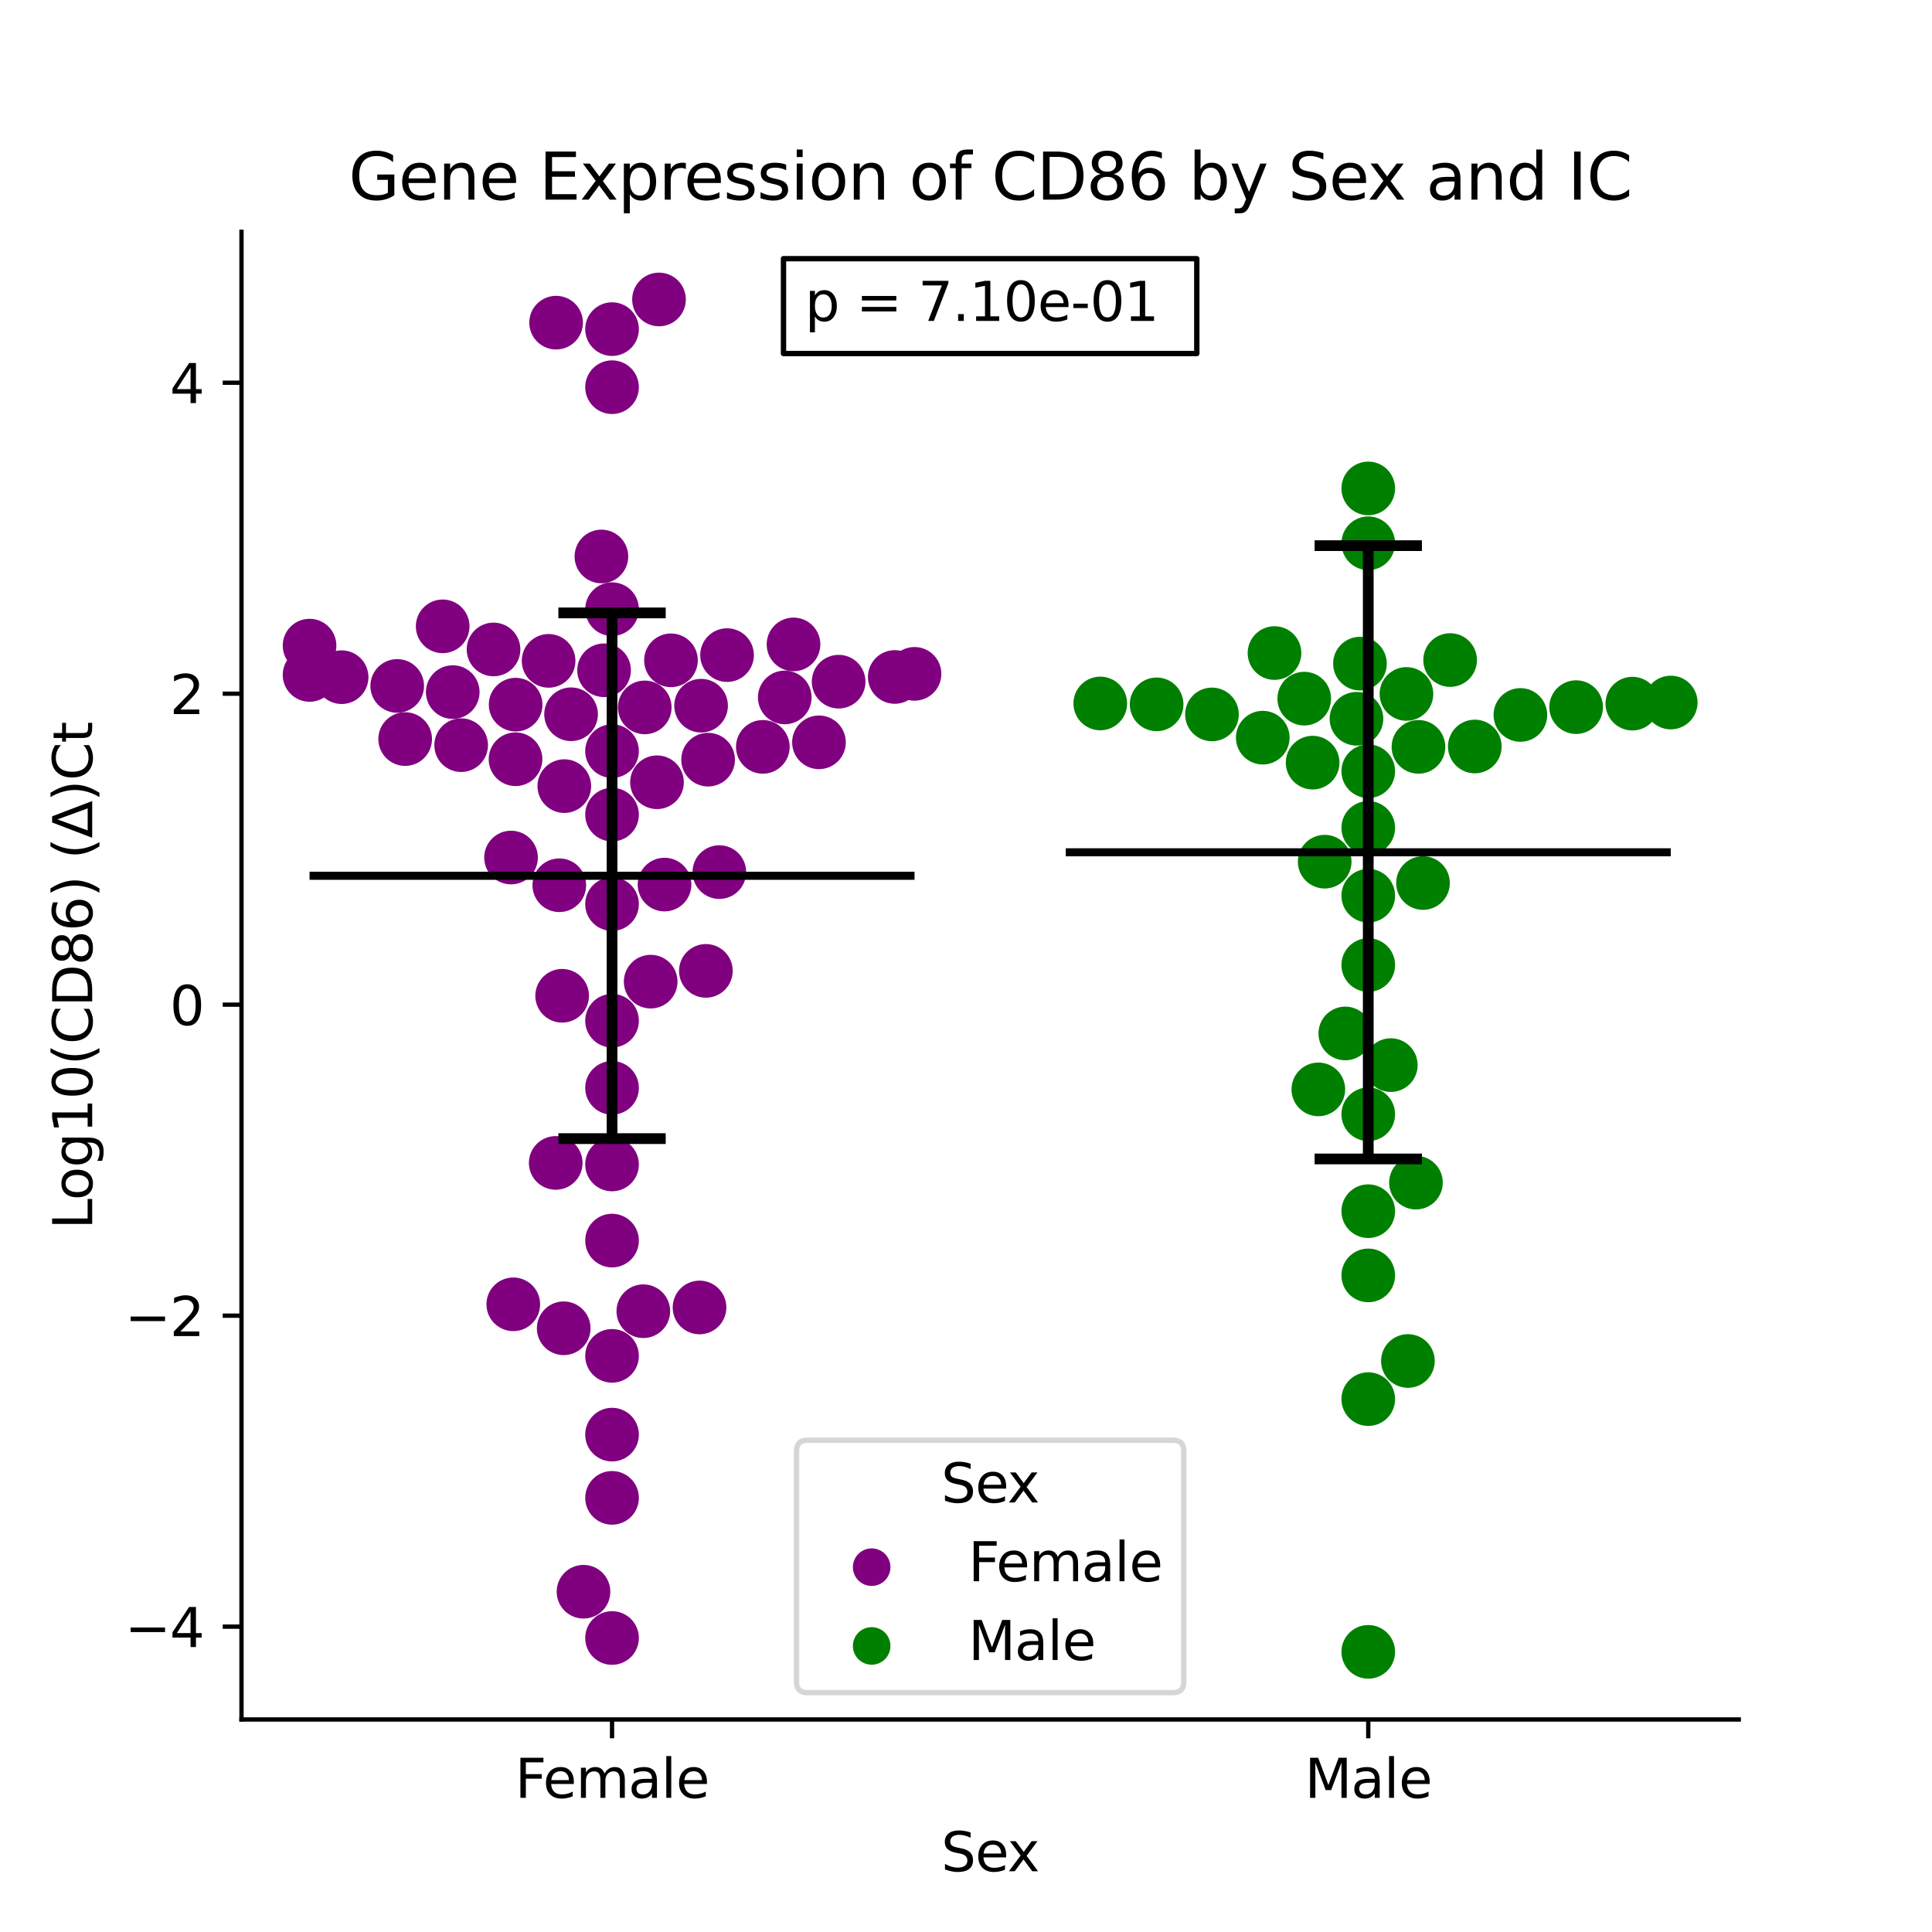 <?xml version="1.0" encoding="utf-8" standalone="no"?>
<!DOCTYPE svg PUBLIC "-//W3C//DTD SVG 1.1//EN"
  "http://www.w3.org/Graphics/SVG/1.1/DTD/svg11.dtd">
<svg xmlns:xlink="http://www.w3.org/1999/xlink" width="360pt" height="360pt" viewBox="0 0 360 360" xmlns="http://www.w3.org/2000/svg" version="1.1">
 <defs>
  <style type="text/css">*{stroke-linejoin: round; stroke-linecap: butt}</style>
 </defs>
 <g id="figure_1">
  <g id="patch_1">
   <path d="M 0 360 
L 360 360 
L 360 0 
L 0 0 
z
" style="fill: #ffffff"/>
  </g>
  <g id="axes_1">
   <g id="patch_2">
    <path d="M 45 320.4 
L 324 320.4 
L 324 43.2 
L 45 43.2 
z
" style="fill: #ffffff"/>
   </g>
   <g id="PathCollection_1">
    <defs>
     <path id="C0_0_4aa2cb96c4" d="M 0 5 
C 1.326 5 2.598 4.473 3.536 3.536 
C 4.473 2.598 5 1.326 5 -0 
C 5 -1.326 4.473 -2.598 3.536 -3.536 
C 2.598 -4.473 1.326 -5 0 -5 
C -1.326 -5 -2.598 -4.473 -3.536 -3.536 
C -4.473 -2.598 -5 -1.326 -5 0 
C -5 1.326 -4.473 2.598 -3.536 3.536 
C -2.598 4.473 -1.326 5 0 5 
z
"/>
    </defs>
    <g clip-path="url(#pf91ab4b0a6)">
     <use xlink:href="#C0_0_4aa2cb96c4" x="57.682" y="120.302" style="fill: #800080"/>
    </g>
    <g clip-path="url(#pf91ab4b0a6)">
     <use xlink:href="#C0_0_4aa2cb96c4" x="131.531" y="180.91" style="fill: #800080"/>
    </g>
    <g clip-path="url(#pf91ab4b0a6)">
     <use xlink:href="#C0_0_4aa2cb96c4" x="135.476" y="122.071" style="fill: #800080"/>
    </g>
    <g clip-path="url(#pf91ab4b0a6)">
     <use xlink:href="#C0_0_4aa2cb96c4" x="106.411" y="133.092" style="fill: #800080"/>
    </g>
    <g clip-path="url(#pf91ab4b0a6)">
     <use xlink:href="#C0_0_4aa2cb96c4" x="131.944" y="141.551" style="fill: #800080"/>
    </g>
    <g clip-path="url(#pf91ab4b0a6)">
     <use xlink:href="#C0_0_4aa2cb96c4" x="104.216" y="164.951" style="fill: #800080"/>
    </g>
    <g clip-path="url(#pf91ab4b0a6)">
     <use xlink:href="#C0_0_4aa2cb96c4" x="114.045" y="139.957" style="fill: #800080"/>
    </g>
    <g clip-path="url(#pf91ab4b0a6)">
     <use xlink:href="#C0_0_4aa2cb96c4" x="103.55" y="216.692" style="fill: #800080"/>
    </g>
    <g clip-path="url(#pf91ab4b0a6)">
     <use xlink:href="#C0_0_4aa2cb96c4" x="130.635" y="131.494" style="fill: #800080"/>
    </g>
    <g clip-path="url(#pf91ab4b0a6)">
     <use xlink:href="#C0_0_4aa2cb96c4" x="95.643" y="243.04" style="fill: #800080"/>
    </g>
    <g clip-path="url(#pf91ab4b0a6)">
     <use xlink:href="#C0_0_4aa2cb96c4" x="112.559" y="124.895" style="fill: #800080"/>
    </g>
    <g clip-path="url(#pf91ab4b0a6)">
     <use xlink:href="#C0_0_4aa2cb96c4" x="121.245" y="182.916" style="fill: #800080"/>
    </g>
    <g clip-path="url(#pf91ab4b0a6)">
     <use xlink:href="#C0_0_4aa2cb96c4" x="122.796" y="55.8" style="fill: #800080"/>
    </g>
    <g clip-path="url(#pf91ab4b0a6)">
     <use xlink:href="#C0_0_4aa2cb96c4" x="91.962" y="121.015" style="fill: #800080"/>
    </g>
    <g clip-path="url(#pf91ab4b0a6)">
     <use xlink:href="#C0_0_4aa2cb96c4" x="114.045" y="168.467" style="fill: #800080"/>
    </g>
    <g clip-path="url(#pf91ab4b0a6)">
     <use xlink:href="#C0_0_4aa2cb96c4" x="122.421" y="145.763" style="fill: #800080"/>
    </g>
    <g clip-path="url(#pf91ab4b0a6)">
     <use xlink:href="#C0_0_4aa2cb96c4" x="114.045" y="61.327" style="fill: #800080"/>
    </g>
    <g clip-path="url(#pf91ab4b0a6)">
     <use xlink:href="#C0_0_4aa2cb96c4" x="75.497" y="137.714" style="fill: #800080"/>
    </g>
    <g clip-path="url(#pf91ab4b0a6)">
     <use xlink:href="#C0_0_4aa2cb96c4" x="152.604" y="138.322" style="fill: #800080"/>
    </g>
    <g clip-path="url(#pf91ab4b0a6)">
     <use xlink:href="#C0_0_4aa2cb96c4" x="103.622" y="60.123" style="fill: #800080"/>
    </g>
    <g clip-path="url(#pf91ab4b0a6)">
     <use xlink:href="#C0_0_4aa2cb96c4" x="82.486" y="116.708" style="fill: #800080"/>
    </g>
    <g clip-path="url(#pf91ab4b0a6)">
     <use xlink:href="#C0_0_4aa2cb96c4" x="84.361" y="128.963" style="fill: #800080"/>
    </g>
    <g clip-path="url(#pf91ab4b0a6)">
     <use xlink:href="#C0_0_4aa2cb96c4" x="85.929" y="138.85" style="fill: #800080"/>
    </g>
    <g clip-path="url(#pf91ab4b0a6)">
     <use xlink:href="#C0_0_4aa2cb96c4" x="114.045" y="190.195" style="fill: #800080"/>
    </g>
    <g clip-path="url(#pf91ab4b0a6)">
     <use xlink:href="#C0_0_4aa2cb96c4" x="147.86" y="120.077" style="fill: #800080"/>
    </g>
    <g clip-path="url(#pf91ab4b0a6)">
     <use xlink:href="#C0_0_4aa2cb96c4" x="114.045" y="113.51" style="fill: #800080"/>
    </g>
    <g clip-path="url(#pf91ab4b0a6)">
     <use xlink:href="#C0_0_4aa2cb96c4" x="112.063" y="103.69" style="fill: #800080"/>
    </g>
    <g clip-path="url(#pf91ab4b0a6)">
     <use xlink:href="#C0_0_4aa2cb96c4" x="142.142" y="139.167" style="fill: #800080"/>
    </g>
    <g clip-path="url(#pf91ab4b0a6)">
     <use xlink:href="#C0_0_4aa2cb96c4" x="156.267" y="127.021" style="fill: #800080"/>
    </g>
    <g clip-path="url(#pf91ab4b0a6)">
     <use xlink:href="#C0_0_4aa2cb96c4" x="114.045" y="72.147" style="fill: #800080"/>
    </g>
    <g clip-path="url(#pf91ab4b0a6)">
     <use xlink:href="#C0_0_4aa2cb96c4" x="96.081" y="131.3" style="fill: #800080"/>
    </g>
    <g clip-path="url(#pf91ab4b0a6)">
     <use xlink:href="#C0_0_4aa2cb96c4" x="114.045" y="305.218" style="fill: #800080"/>
    </g>
    <g clip-path="url(#pf91ab4b0a6)">
     <use xlink:href="#C0_0_4aa2cb96c4" x="119.873" y="244.326" style="fill: #800080"/>
    </g>
    <g clip-path="url(#pf91ab4b0a6)">
     <use xlink:href="#C0_0_4aa2cb96c4" x="166.727" y="126.143" style="fill: #800080"/>
    </g>
    <g clip-path="url(#pf91ab4b0a6)">
     <use xlink:href="#C0_0_4aa2cb96c4" x="74.013" y="127.814" style="fill: #800080"/>
    </g>
    <g clip-path="url(#pf91ab4b0a6)">
     <use xlink:href="#C0_0_4aa2cb96c4" x="123.825" y="164.827" style="fill: #800080"/>
    </g>
    <g clip-path="url(#pf91ab4b0a6)">
     <use xlink:href="#C0_0_4aa2cb96c4" x="104.748" y="185.548" style="fill: #800080"/>
    </g>
    <g clip-path="url(#pf91ab4b0a6)">
     <use xlink:href="#C0_0_4aa2cb96c4" x="146.229" y="129.956" style="fill: #800080"/>
    </g>
    <g clip-path="url(#pf91ab4b0a6)">
     <use xlink:href="#C0_0_4aa2cb96c4" x="134.038" y="162.503" style="fill: #800080"/>
    </g>
    <g clip-path="url(#pf91ab4b0a6)">
     <use xlink:href="#C0_0_4aa2cb96c4" x="114.045" y="231.164" style="fill: #800080"/>
    </g>
    <g clip-path="url(#pf91ab4b0a6)">
     <use xlink:href="#C0_0_4aa2cb96c4" x="114.045" y="151.794" style="fill: #800080"/>
    </g>
    <g clip-path="url(#pf91ab4b0a6)">
     <use xlink:href="#C0_0_4aa2cb96c4" x="114.045" y="202.706" style="fill: #800080"/>
    </g>
    <g clip-path="url(#pf91ab4b0a6)">
     <use xlink:href="#C0_0_4aa2cb96c4" x="96.061" y="141.473" style="fill: #800080"/>
    </g>
    <g clip-path="url(#pf91ab4b0a6)">
     <use xlink:href="#C0_0_4aa2cb96c4" x="114.045" y="252.645" style="fill: #800080"/>
    </g>
    <g clip-path="url(#pf91ab4b0a6)">
     <use xlink:href="#C0_0_4aa2cb96c4" x="57.682" y="125.764" style="fill: #800080"/>
    </g>
    <g clip-path="url(#pf91ab4b0a6)">
     <use xlink:href="#C0_0_4aa2cb96c4" x="120.14" y="131.814" style="fill: #800080"/>
    </g>
    <g clip-path="url(#pf91ab4b0a6)">
     <use xlink:href="#C0_0_4aa2cb96c4" x="114.045" y="216.984" style="fill: #800080"/>
    </g>
    <g clip-path="url(#pf91ab4b0a6)">
     <use xlink:href="#C0_0_4aa2cb96c4" x="108.727" y="296.596" style="fill: #800080"/>
    </g>
    <g clip-path="url(#pf91ab4b0a6)">
     <use xlink:href="#C0_0_4aa2cb96c4" x="114.045" y="279.104" style="fill: #800080"/>
    </g>
    <g clip-path="url(#pf91ab4b0a6)">
     <use xlink:href="#C0_0_4aa2cb96c4" x="105.038" y="247.506" style="fill: #800080"/>
    </g>
    <g clip-path="url(#pf91ab4b0a6)">
     <use xlink:href="#C0_0_4aa2cb96c4" x="105.149" y="146.482" style="fill: #800080"/>
    </g>
    <g clip-path="url(#pf91ab4b0a6)">
     <use xlink:href="#C0_0_4aa2cb96c4" x="102.222" y="123.142" style="fill: #800080"/>
    </g>
    <g clip-path="url(#pf91ab4b0a6)">
     <use xlink:href="#C0_0_4aa2cb96c4" x="95.224" y="159.788" style="fill: #800080"/>
    </g>
    <g clip-path="url(#pf91ab4b0a6)">
     <use xlink:href="#C0_0_4aa2cb96c4" x="170.409" y="125.563" style="fill: #800080"/>
    </g>
    <g clip-path="url(#pf91ab4b0a6)">
     <use xlink:href="#C0_0_4aa2cb96c4" x="125.026" y="123.04" style="fill: #800080"/>
    </g>
    <g clip-path="url(#pf91ab4b0a6)">
     <use xlink:href="#C0_0_4aa2cb96c4" x="63.654" y="126.182" style="fill: #800080"/>
    </g>
    <g clip-path="url(#pf91ab4b0a6)">
     <use xlink:href="#C0_0_4aa2cb96c4" x="114.045" y="267.321" style="fill: #800080"/>
    </g>
    <g clip-path="url(#pf91ab4b0a6)">
     <use xlink:href="#C0_0_4aa2cb96c4" x="130.347" y="243.624" style="fill: #800080"/>
    </g>
   </g>
   <g id="PathCollection_2">
    <defs>
     <path id="C1_0_905a4823ed" d="M 0 5 
C 1.326 5 2.598 4.473 3.536 3.536 
C 4.473 2.598 5 1.326 5 -0 
C 5 -1.326 4.473 -2.598 3.536 -3.536 
C 2.598 -4.473 1.326 -5 0 -5 
C -1.326 -5 -2.598 -4.473 -3.536 -3.536 
C -4.473 -2.598 -5 -1.326 -5 0 
C -5 1.326 -4.473 2.598 -3.536 3.536 
C -2.598 4.473 -1.326 5 0 5 
z
"/>
    </defs>
    <g clip-path="url(#pf91ab4b0a6)">
     <use xlink:href="#C1_0_905a4823ed" x="283.301" y="133.22" style="fill: #008000"/>
    </g>
    <g clip-path="url(#pf91ab4b0a6)">
     <use xlink:href="#C1_0_905a4823ed" x="243.026" y="130.181" style="fill: #008000"/>
    </g>
    <g clip-path="url(#pf91ab4b0a6)">
     <use xlink:href="#C1_0_905a4823ed" x="245.652" y="202.992" style="fill: #008000"/>
    </g>
    <g clip-path="url(#pf91ab4b0a6)">
     <use xlink:href="#C1_0_905a4823ed" x="250.675" y="192.57" style="fill: #008000"/>
    </g>
    <g clip-path="url(#pf91ab4b0a6)">
     <use xlink:href="#C1_0_905a4823ed" x="264.308" y="139.166" style="fill: #008000"/>
    </g>
    <g clip-path="url(#pf91ab4b0a6)">
     <use xlink:href="#C1_0_905a4823ed" x="262.071" y="129.307" style="fill: #008000"/>
    </g>
    <g clip-path="url(#pf91ab4b0a6)">
     <use xlink:href="#C1_0_905a4823ed" x="253.407" y="123.657" style="fill: #008000"/>
    </g>
    <g clip-path="url(#pf91ab4b0a6)">
     <use xlink:href="#C1_0_905a4823ed" x="262.343" y="253.6" style="fill: #008000"/>
    </g>
    <g clip-path="url(#pf91ab4b0a6)">
     <use xlink:href="#C1_0_905a4823ed" x="254.955" y="307.8" style="fill: #008000"/>
    </g>
    <g clip-path="url(#pf91ab4b0a6)">
     <use xlink:href="#C1_0_905a4823ed" x="263.843" y="220.364" style="fill: #008000"/>
    </g>
    <g clip-path="url(#pf91ab4b0a6)">
     <use xlink:href="#C1_0_905a4823ed" x="254.955" y="260.706" style="fill: #008000"/>
    </g>
    <g clip-path="url(#pf91ab4b0a6)">
     <use xlink:href="#C1_0_905a4823ed" x="254.955" y="166.9" style="fill: #008000"/>
    </g>
    <g clip-path="url(#pf91ab4b0a6)">
     <use xlink:href="#C1_0_905a4823ed" x="304.167" y="131.112" style="fill: #008000"/>
    </g>
    <g clip-path="url(#pf91ab4b0a6)">
     <use xlink:href="#C1_0_905a4823ed" x="254.955" y="179.818" style="fill: #008000"/>
    </g>
    <g clip-path="url(#pf91ab4b0a6)">
     <use xlink:href="#C1_0_905a4823ed" x="265.157" y="164.538" style="fill: #008000"/>
    </g>
    <g clip-path="url(#pf91ab4b0a6)">
     <use xlink:href="#C1_0_905a4823ed" x="254.955" y="143.71" style="fill: #008000"/>
    </g>
    <g clip-path="url(#pf91ab4b0a6)">
     <use xlink:href="#C1_0_905a4823ed" x="254.955" y="207.631" style="fill: #008000"/>
    </g>
    <g clip-path="url(#pf91ab4b0a6)">
     <use xlink:href="#C1_0_905a4823ed" x="235.298" y="137.451" style="fill: #008000"/>
    </g>
    <g clip-path="url(#pf91ab4b0a6)">
     <use xlink:href="#C1_0_905a4823ed" x="254.955" y="91.013" style="fill: #008000"/>
    </g>
    <g clip-path="url(#pf91ab4b0a6)">
     <use xlink:href="#C1_0_905a4823ed" x="252.76" y="133.931" style="fill: #008000"/>
    </g>
    <g clip-path="url(#pf91ab4b0a6)">
     <use xlink:href="#C1_0_905a4823ed" x="293.689" y="131.763" style="fill: #008000"/>
    </g>
    <g clip-path="url(#pf91ab4b0a6)">
     <use xlink:href="#C1_0_905a4823ed" x="254.955" y="225.687" style="fill: #008000"/>
    </g>
    <g clip-path="url(#pf91ab4b0a6)">
     <use xlink:href="#C1_0_905a4823ed" x="246.835" y="160.56" style="fill: #008000"/>
    </g>
    <g clip-path="url(#pf91ab4b0a6)">
     <use xlink:href="#C1_0_905a4823ed" x="254.955" y="237.654" style="fill: #008000"/>
    </g>
    <g clip-path="url(#pf91ab4b0a6)">
     <use xlink:href="#C1_0_905a4823ed" x="259.156" y="198.466" style="fill: #008000"/>
    </g>
    <g clip-path="url(#pf91ab4b0a6)">
     <use xlink:href="#C1_0_905a4823ed" x="237.486" y="121.686" style="fill: #008000"/>
    </g>
    <g clip-path="url(#pf91ab4b0a6)">
     <use xlink:href="#C1_0_905a4823ed" x="215.519" y="131.245" style="fill: #008000"/>
    </g>
    <g clip-path="url(#pf91ab4b0a6)">
     <use xlink:href="#C1_0_905a4823ed" x="205.021" y="131.08" style="fill: #008000"/>
    </g>
    <g clip-path="url(#pf91ab4b0a6)">
     <use xlink:href="#C1_0_905a4823ed" x="274.808" y="139.099" style="fill: #008000"/>
    </g>
    <g clip-path="url(#pf91ab4b0a6)">
     <use xlink:href="#C1_0_905a4823ed" x="244.59" y="142.107" style="fill: #008000"/>
    </g>
    <g clip-path="url(#pf91ab4b0a6)">
     <use xlink:href="#C1_0_905a4823ed" x="270.211" y="122.991" style="fill: #008000"/>
    </g>
    <g clip-path="url(#pf91ab4b0a6)">
     <use xlink:href="#C1_0_905a4823ed" x="254.955" y="154.262" style="fill: #008000"/>
    </g>
    <g clip-path="url(#pf91ab4b0a6)">
     <use xlink:href="#C1_0_905a4823ed" x="311.318" y="130.906" style="fill: #008000"/>
    </g>
    <g clip-path="url(#pf91ab4b0a6)">
     <use xlink:href="#C1_0_905a4823ed" x="225.832" y="133.123" style="fill: #008000"/>
    </g>
    <g clip-path="url(#pf91ab4b0a6)">
     <use xlink:href="#C1_0_905a4823ed" x="254.955" y="101.229" style="fill: #008000"/>
    </g>
   </g>
   <g id="PathCollection_3"/>
   <g id="PathCollection_4"/>
   <g id="matplotlib.axis_1">
    <g id="xtick_1">
     <g id="line2d_1">
      <defs>
       <path id="m6c4ac98420" d="M 0 0 
L 0 3.5 
" style="stroke: #000000; stroke-width: 0.8"/>
      </defs>
      <g>
       <use xlink:href="#m6c4ac98420" x="114.045" y="320.4" style="stroke: #000000; stroke-width: 0.8"/>
      </g>
     </g>
     <g id="text_1">
      <!-- Female -->
      <g transform="translate(95.968 334.998) scale(0.1 -0.1)">
       <defs>
        <path id="DejaVuSans-46" d="M 628 4666 
L 3309 4666 
L 3309 4134 
L 1259 4134 
L 1259 2759 
L 3109 2759 
L 3109 2228 
L 1259 2228 
L 1259 0 
L 628 0 
L 628 4666 
z
" transform="scale(0.016)"/>
        <path id="DejaVuSans-65" d="M 3597 1894 
L 3597 1613 
L 953 1613 
Q 991 1019 1311 708 
Q 1631 397 2203 397 
Q 2534 397 2845 478 
Q 3156 559 3463 722 
L 3463 178 
Q 3153 47 2828 -22 
Q 2503 -91 2169 -91 
Q 1331 -91 842 396 
Q 353 884 353 1716 
Q 353 2575 817 3079 
Q 1281 3584 2069 3584 
Q 2775 3584 3186 3129 
Q 3597 2675 3597 1894 
z
M 3022 2063 
Q 3016 2534 2758 2815 
Q 2500 3097 2075 3097 
Q 1594 3097 1305 2825 
Q 1016 2553 972 2059 
L 3022 2063 
z
" transform="scale(0.016)"/>
        <path id="DejaVuSans-6d" d="M 3328 2828 
Q 3544 3216 3844 3400 
Q 4144 3584 4550 3584 
Q 5097 3584 5394 3201 
Q 5691 2819 5691 2113 
L 5691 0 
L 5113 0 
L 5113 2094 
Q 5113 2597 4934 2840 
Q 4756 3084 4391 3084 
Q 3944 3084 3684 2787 
Q 3425 2491 3425 1978 
L 3425 0 
L 2847 0 
L 2847 2094 
Q 2847 2600 2669 2842 
Q 2491 3084 2119 3084 
Q 1678 3084 1418 2786 
Q 1159 2488 1159 1978 
L 1159 0 
L 581 0 
L 581 3500 
L 1159 3500 
L 1159 2956 
Q 1356 3278 1631 3431 
Q 1906 3584 2284 3584 
Q 2666 3584 2933 3390 
Q 3200 3197 3328 2828 
z
" transform="scale(0.016)"/>
        <path id="DejaVuSans-61" d="M 2194 1759 
Q 1497 1759 1228 1600 
Q 959 1441 959 1056 
Q 959 750 1161 570 
Q 1363 391 1709 391 
Q 2188 391 2477 730 
Q 2766 1069 2766 1631 
L 2766 1759 
L 2194 1759 
z
M 3341 1997 
L 3341 0 
L 2766 0 
L 2766 531 
Q 2569 213 2275 61 
Q 1981 -91 1556 -91 
Q 1019 -91 701 211 
Q 384 513 384 1019 
Q 384 1609 779 1909 
Q 1175 2209 1959 2209 
L 2766 2209 
L 2766 2266 
Q 2766 2663 2505 2880 
Q 2244 3097 1772 3097 
Q 1472 3097 1187 3025 
Q 903 2953 641 2809 
L 641 3341 
Q 956 3463 1253 3523 
Q 1550 3584 1831 3584 
Q 2591 3584 2966 3190 
Q 3341 2797 3341 1997 
z
" transform="scale(0.016)"/>
        <path id="DejaVuSans-6c" d="M 603 4863 
L 1178 4863 
L 1178 0 
L 603 0 
L 603 4863 
z
" transform="scale(0.016)"/>
       </defs>
       <use xlink:href="#DejaVuSans-46"/>
       <use xlink:href="#DejaVuSans-65" x="52.02"/>
       <use xlink:href="#DejaVuSans-6d" x="113.543"/>
       <use xlink:href="#DejaVuSans-61" x="210.955"/>
       <use xlink:href="#DejaVuSans-6c" x="272.234"/>
       <use xlink:href="#DejaVuSans-65" x="300.018"/>
      </g>
     </g>
    </g>
    <g id="xtick_2">
     <g id="line2d_2">
      <g>
       <use xlink:href="#m6c4ac98420" x="254.955" y="320.4" style="stroke: #000000; stroke-width: 0.8"/>
      </g>
     </g>
     <g id="text_2">
      <!-- Male -->
      <g transform="translate(243.111 334.998) scale(0.1 -0.1)">
       <defs>
        <path id="DejaVuSans-4d" d="M 628 4666 
L 1569 4666 
L 2759 1491 
L 3956 4666 
L 4897 4666 
L 4897 0 
L 4281 0 
L 4281 4097 
L 3078 897 
L 2444 897 
L 1241 4097 
L 1241 0 
L 628 0 
L 628 4666 
z
" transform="scale(0.016)"/>
       </defs>
       <use xlink:href="#DejaVuSans-4d"/>
       <use xlink:href="#DejaVuSans-61" x="86.279"/>
       <use xlink:href="#DejaVuSans-6c" x="147.559"/>
       <use xlink:href="#DejaVuSans-65" x="175.342"/>
      </g>
     </g>
    </g>
    <g id="text_3">
     <!-- Sex -->
     <g transform="translate(175.377 348.677) scale(0.1 -0.1)">
      <defs>
       <path id="DejaVuSans-53" d="M 3425 4513 
L 3425 3897 
Q 3066 4069 2747 4153 
Q 2428 4238 2131 4238 
Q 1616 4238 1336 4038 
Q 1056 3838 1056 3469 
Q 1056 3159 1242 3001 
Q 1428 2844 1947 2747 
L 2328 2669 
Q 3034 2534 3370 2195 
Q 3706 1856 3706 1288 
Q 3706 609 3251 259 
Q 2797 -91 1919 -91 
Q 1588 -91 1214 -16 
Q 841 59 441 206 
L 441 856 
Q 825 641 1194 531 
Q 1563 422 1919 422 
Q 2459 422 2753 634 
Q 3047 847 3047 1241 
Q 3047 1584 2836 1778 
Q 2625 1972 2144 2069 
L 1759 2144 
Q 1053 2284 737 2584 
Q 422 2884 422 3419 
Q 422 4038 858 4394 
Q 1294 4750 2059 4750 
Q 2388 4750 2728 4690 
Q 3069 4631 3425 4513 
z
" transform="scale(0.016)"/>
       <path id="DejaVuSans-78" d="M 3513 3500 
L 2247 1797 
L 3578 0 
L 2900 0 
L 1881 1375 
L 863 0 
L 184 0 
L 1544 1831 
L 300 3500 
L 978 3500 
L 1906 2253 
L 2834 3500 
L 3513 3500 
z
" transform="scale(0.016)"/>
      </defs>
      <use xlink:href="#DejaVuSans-53"/>
      <use xlink:href="#DejaVuSans-65" x="63.477"/>
      <use xlink:href="#DejaVuSans-78" x="123.25"/>
     </g>
    </g>
   </g>
   <g id="matplotlib.axis_2">
    <g id="ytick_1">
     <g id="line2d_3">
      <defs>
       <path id="ma7e019fde1" d="M 0 0 
L -3.5 0 
" style="stroke: #000000; stroke-width: 0.8"/>
      </defs>
      <g>
       <use xlink:href="#ma7e019fde1" x="45" y="303.101" style="stroke: #000000; stroke-width: 0.8"/>
      </g>
     </g>
     <g id="text_4">
      <!-- −4 -->
      <g transform="translate(23.258 306.9) scale(0.1 -0.1)">
       <defs>
        <path id="DejaVuSans-2212" d="M 678 2272 
L 4684 2272 
L 4684 1741 
L 678 1741 
L 678 2272 
z
" transform="scale(0.016)"/>
        <path id="DejaVuSans-34" d="M 2419 4116 
L 825 1625 
L 2419 1625 
L 2419 4116 
z
M 2253 4666 
L 3047 4666 
L 3047 1625 
L 3713 1625 
L 3713 1100 
L 3047 1100 
L 3047 0 
L 2419 0 
L 2419 1100 
L 313 1100 
L 313 1709 
L 2253 4666 
z
" transform="scale(0.016)"/>
       </defs>
       <use xlink:href="#DejaVuSans-2212"/>
       <use xlink:href="#DejaVuSans-34" x="83.789"/>
      </g>
     </g>
    </g>
    <g id="ytick_2">
     <g id="line2d_4">
      <g>
       <use xlink:href="#ma7e019fde1" x="45" y="245.154" style="stroke: #000000; stroke-width: 0.8"/>
      </g>
     </g>
     <g id="text_5">
      <!-- −2 -->
      <g transform="translate(23.258 248.953) scale(0.1 -0.1)">
       <defs>
        <path id="DejaVuSans-32" d="M 1228 531 
L 3431 531 
L 3431 0 
L 469 0 
L 469 531 
Q 828 903 1448 1529 
Q 2069 2156 2228 2338 
Q 2531 2678 2651 2914 
Q 2772 3150 2772 3378 
Q 2772 3750 2511 3984 
Q 2250 4219 1831 4219 
Q 1534 4219 1204 4116 
Q 875 4013 500 3803 
L 500 4441 
Q 881 4594 1212 4672 
Q 1544 4750 1819 4750 
Q 2544 4750 2975 4387 
Q 3406 4025 3406 3419 
Q 3406 3131 3298 2873 
Q 3191 2616 2906 2266 
Q 2828 2175 2409 1742 
Q 1991 1309 1228 531 
z
" transform="scale(0.016)"/>
       </defs>
       <use xlink:href="#DejaVuSans-2212"/>
       <use xlink:href="#DejaVuSans-32" x="83.789"/>
      </g>
     </g>
    </g>
    <g id="ytick_3">
     <g id="line2d_5">
      <g>
       <use xlink:href="#ma7e019fde1" x="45" y="187.206" style="stroke: #000000; stroke-width: 0.8"/>
      </g>
     </g>
     <g id="text_6">
      <!-- 0 -->
      <g transform="translate(31.637 191.005) scale(0.1 -0.1)">
       <defs>
        <path id="DejaVuSans-30" d="M 2034 4250 
Q 1547 4250 1301 3770 
Q 1056 3291 1056 2328 
Q 1056 1369 1301 889 
Q 1547 409 2034 409 
Q 2525 409 2770 889 
Q 3016 1369 3016 2328 
Q 3016 3291 2770 3770 
Q 2525 4250 2034 4250 
z
M 2034 4750 
Q 2819 4750 3233 4129 
Q 3647 3509 3647 2328 
Q 3647 1150 3233 529 
Q 2819 -91 2034 -91 
Q 1250 -91 836 529 
Q 422 1150 422 2328 
Q 422 3509 836 4129 
Q 1250 4750 2034 4750 
z
" transform="scale(0.016)"/>
       </defs>
       <use xlink:href="#DejaVuSans-30"/>
      </g>
     </g>
    </g>
    <g id="ytick_4">
     <g id="line2d_6">
      <g>
       <use xlink:href="#ma7e019fde1" x="45" y="129.259" style="stroke: #000000; stroke-width: 0.8"/>
      </g>
     </g>
     <g id="text_7">
      <!-- 2 -->
      <g transform="translate(31.637 133.058) scale(0.1 -0.1)">
       <use xlink:href="#DejaVuSans-32"/>
      </g>
     </g>
    </g>
    <g id="ytick_5">
     <g id="line2d_7">
      <g>
       <use xlink:href="#ma7e019fde1" x="45" y="71.311" style="stroke: #000000; stroke-width: 0.8"/>
      </g>
     </g>
     <g id="text_8">
      <!-- 4 -->
      <g transform="translate(31.637 75.11) scale(0.1 -0.1)">
       <use xlink:href="#DejaVuSans-34"/>
      </g>
     </g>
    </g>
    <g id="text_9">
     <!-- Log10(CD86) (Δ)Ct -->
     <g transform="translate(17.178 229.062) rotate(-90) scale(0.1 -0.1)">
      <defs>
       <path id="DejaVuSans-4c" d="M 628 4666 
L 1259 4666 
L 1259 531 
L 3531 531 
L 3531 0 
L 628 0 
L 628 4666 
z
" transform="scale(0.016)"/>
       <path id="DejaVuSans-6f" d="M 1959 3097 
Q 1497 3097 1228 2736 
Q 959 2375 959 1747 
Q 959 1119 1226 758 
Q 1494 397 1959 397 
Q 2419 397 2687 759 
Q 2956 1122 2956 1747 
Q 2956 2369 2687 2733 
Q 2419 3097 1959 3097 
z
M 1959 3584 
Q 2709 3584 3137 3096 
Q 3566 2609 3566 1747 
Q 3566 888 3137 398 
Q 2709 -91 1959 -91 
Q 1206 -91 779 398 
Q 353 888 353 1747 
Q 353 2609 779 3096 
Q 1206 3584 1959 3584 
z
" transform="scale(0.016)"/>
       <path id="DejaVuSans-67" d="M 2906 1791 
Q 2906 2416 2648 2759 
Q 2391 3103 1925 3103 
Q 1463 3103 1205 2759 
Q 947 2416 947 1791 
Q 947 1169 1205 825 
Q 1463 481 1925 481 
Q 2391 481 2648 825 
Q 2906 1169 2906 1791 
z
M 3481 434 
Q 3481 -459 3084 -895 
Q 2688 -1331 1869 -1331 
Q 1566 -1331 1297 -1286 
Q 1028 -1241 775 -1147 
L 775 -588 
Q 1028 -725 1275 -790 
Q 1522 -856 1778 -856 
Q 2344 -856 2625 -561 
Q 2906 -266 2906 331 
L 2906 616 
Q 2728 306 2450 153 
Q 2172 0 1784 0 
Q 1141 0 747 490 
Q 353 981 353 1791 
Q 353 2603 747 3093 
Q 1141 3584 1784 3584 
Q 2172 3584 2450 3431 
Q 2728 3278 2906 2969 
L 2906 3500 
L 3481 3500 
L 3481 434 
z
" transform="scale(0.016)"/>
       <path id="DejaVuSans-31" d="M 794 531 
L 1825 531 
L 1825 4091 
L 703 3866 
L 703 4441 
L 1819 4666 
L 2450 4666 
L 2450 531 
L 3481 531 
L 3481 0 
L 794 0 
L 794 531 
z
" transform="scale(0.016)"/>
       <path id="DejaVuSans-28" d="M 1984 4856 
Q 1566 4138 1362 3434 
Q 1159 2731 1159 2009 
Q 1159 1288 1364 580 
Q 1569 -128 1984 -844 
L 1484 -844 
Q 1016 -109 783 600 
Q 550 1309 550 2009 
Q 550 2706 781 3412 
Q 1013 4119 1484 4856 
L 1984 4856 
z
" transform="scale(0.016)"/>
       <path id="DejaVuSans-43" d="M 4122 4306 
L 4122 3641 
Q 3803 3938 3442 4084 
Q 3081 4231 2675 4231 
Q 1875 4231 1450 3742 
Q 1025 3253 1025 2328 
Q 1025 1406 1450 917 
Q 1875 428 2675 428 
Q 3081 428 3442 575 
Q 3803 722 4122 1019 
L 4122 359 
Q 3791 134 3420 21 
Q 3050 -91 2638 -91 
Q 1578 -91 968 557 
Q 359 1206 359 2328 
Q 359 3453 968 4101 
Q 1578 4750 2638 4750 
Q 3056 4750 3426 4639 
Q 3797 4528 4122 4306 
z
" transform="scale(0.016)"/>
       <path id="DejaVuSans-44" d="M 1259 4147 
L 1259 519 
L 2022 519 
Q 2988 519 3436 956 
Q 3884 1394 3884 2338 
Q 3884 3275 3436 3711 
Q 2988 4147 2022 4147 
L 1259 4147 
z
M 628 4666 
L 1925 4666 
Q 3281 4666 3915 4102 
Q 4550 3538 4550 2338 
Q 4550 1131 3912 565 
Q 3275 0 1925 0 
L 628 0 
L 628 4666 
z
" transform="scale(0.016)"/>
       <path id="DejaVuSans-38" d="M 2034 2216 
Q 1584 2216 1326 1975 
Q 1069 1734 1069 1313 
Q 1069 891 1326 650 
Q 1584 409 2034 409 
Q 2484 409 2743 651 
Q 3003 894 3003 1313 
Q 3003 1734 2745 1975 
Q 2488 2216 2034 2216 
z
M 1403 2484 
Q 997 2584 770 2862 
Q 544 3141 544 3541 
Q 544 4100 942 4425 
Q 1341 4750 2034 4750 
Q 2731 4750 3128 4425 
Q 3525 4100 3525 3541 
Q 3525 3141 3298 2862 
Q 3072 2584 2669 2484 
Q 3125 2378 3379 2068 
Q 3634 1759 3634 1313 
Q 3634 634 3220 271 
Q 2806 -91 2034 -91 
Q 1263 -91 848 271 
Q 434 634 434 1313 
Q 434 1759 690 2068 
Q 947 2378 1403 2484 
z
M 1172 3481 
Q 1172 3119 1398 2916 
Q 1625 2713 2034 2713 
Q 2441 2713 2670 2916 
Q 2900 3119 2900 3481 
Q 2900 3844 2670 4047 
Q 2441 4250 2034 4250 
Q 1625 4250 1398 4047 
Q 1172 3844 1172 3481 
z
" transform="scale(0.016)"/>
       <path id="DejaVuSans-36" d="M 2113 2584 
Q 1688 2584 1439 2293 
Q 1191 2003 1191 1497 
Q 1191 994 1439 701 
Q 1688 409 2113 409 
Q 2538 409 2786 701 
Q 3034 994 3034 1497 
Q 3034 2003 2786 2293 
Q 2538 2584 2113 2584 
z
M 3366 4563 
L 3366 3988 
Q 3128 4100 2886 4159 
Q 2644 4219 2406 4219 
Q 1781 4219 1451 3797 
Q 1122 3375 1075 2522 
Q 1259 2794 1537 2939 
Q 1816 3084 2150 3084 
Q 2853 3084 3261 2657 
Q 3669 2231 3669 1497 
Q 3669 778 3244 343 
Q 2819 -91 2113 -91 
Q 1303 -91 875 529 
Q 447 1150 447 2328 
Q 447 3434 972 4092 
Q 1497 4750 2381 4750 
Q 2619 4750 2861 4703 
Q 3103 4656 3366 4563 
z
" transform="scale(0.016)"/>
       <path id="DejaVuSans-29" d="M 513 4856 
L 1013 4856 
Q 1481 4119 1714 3412 
Q 1947 2706 1947 2009 
Q 1947 1309 1714 600 
Q 1481 -109 1013 -844 
L 513 -844 
Q 928 -128 1133 580 
Q 1338 1288 1338 2009 
Q 1338 2731 1133 3434 
Q 928 4138 513 4856 
z
" transform="scale(0.016)"/>
       <path id="DejaVuSans-20" transform="scale(0.016)"/>
       <path id="DejaVuSans-394" d="M 2188 4044 
L 906 525 
L 3472 525 
L 2188 4044 
z
M 50 0 
L 1831 4666 
L 2547 4666 
L 4325 0 
L 50 0 
z
" transform="scale(0.016)"/>
       <path id="DejaVuSans-74" d="M 1172 4494 
L 1172 3500 
L 2356 3500 
L 2356 3053 
L 1172 3053 
L 1172 1153 
Q 1172 725 1289 603 
Q 1406 481 1766 481 
L 2356 481 
L 2356 0 
L 1766 0 
Q 1100 0 847 248 
Q 594 497 594 1153 
L 594 3053 
L 172 3053 
L 172 3500 
L 594 3500 
L 594 4494 
L 1172 4494 
z
" transform="scale(0.016)"/>
      </defs>
      <use xlink:href="#DejaVuSans-4c"/>
      <use xlink:href="#DejaVuSans-6f" x="53.963"/>
      <use xlink:href="#DejaVuSans-67" x="115.145"/>
      <use xlink:href="#DejaVuSans-31" x="178.621"/>
      <use xlink:href="#DejaVuSans-30" x="242.244"/>
      <use xlink:href="#DejaVuSans-28" x="305.867"/>
      <use xlink:href="#DejaVuSans-43" x="344.881"/>
      <use xlink:href="#DejaVuSans-44" x="414.705"/>
      <use xlink:href="#DejaVuSans-38" x="491.707"/>
      <use xlink:href="#DejaVuSans-36" x="555.33"/>
      <use xlink:href="#DejaVuSans-29" x="618.953"/>
      <use xlink:href="#DejaVuSans-20" x="657.967"/>
      <use xlink:href="#DejaVuSans-28" x="689.754"/>
      <use xlink:href="#DejaVuSans-394" x="728.768"/>
      <use xlink:href="#DejaVuSans-29" x="797.176"/>
      <use xlink:href="#DejaVuSans-43" x="836.189"/>
      <use xlink:href="#DejaVuSans-74" x="906.014"/>
     </g>
    </g>
   </g>
   <g id="LineCollection_1">
    <path d="M 114.045 212.165 
L 114.045 114.208 
" clip-path="url(#pf91ab4b0a6)" style="fill: none; stroke: #000000; stroke-width: 2"/>
   </g>
   <g id="line2d_8">
    <defs>
     <path id="m37de5b9563" d="M 10 0 
L -10 -0 
" style="stroke: #000000; stroke-width: 2"/>
    </defs>
    <g clip-path="url(#pf91ab4b0a6)">
     <use xlink:href="#m37de5b9563" x="114.045" y="212.165" style="stroke: #000000; stroke-width: 2"/>
    </g>
   </g>
   <g id="line2d_9">
    <g clip-path="url(#pf91ab4b0a6)">
     <use xlink:href="#m37de5b9563" x="114.045" y="114.208" style="stroke: #000000; stroke-width: 2"/>
    </g>
   </g>
   <g id="LineCollection_2">
    <path d="M 254.955 215.951 
L 254.955 101.671 
" clip-path="url(#pf91ab4b0a6)" style="fill: none; stroke: #000000; stroke-width: 2"/>
   </g>
   <g id="line2d_10">
    <g clip-path="url(#pf91ab4b0a6)">
     <use xlink:href="#m37de5b9563" x="254.955" y="215.951" style="stroke: #000000; stroke-width: 2"/>
    </g>
   </g>
   <g id="line2d_11">
    <g clip-path="url(#pf91ab4b0a6)">
     <use xlink:href="#m37de5b9563" x="254.955" y="101.671" style="stroke: #000000; stroke-width: 2"/>
    </g>
   </g>
   <g id="LineCollection_3">
    <path d="M 57.682 163.186 
L 170.409 163.186 
" clip-path="url(#pf91ab4b0a6)" style="fill: none; stroke: #000000; stroke-width: 1.5"/>
   </g>
   <g id="LineCollection_4">
    <path d="M 198.591 158.811 
L 311.318 158.811 
" clip-path="url(#pf91ab4b0a6)" style="fill: none; stroke: #000000; stroke-width: 1.5"/>
   </g>
   <g id="patch_3">
    <path d="M 45 320.4 
L 45 43.2 
" style="fill: none; stroke: #000000; stroke-width: 0.8; stroke-linejoin: miter; stroke-linecap: square"/>
   </g>
   <g id="patch_4">
    <path d="M 45 320.4 
L 324 320.4 
" style="fill: none; stroke: #000000; stroke-width: 0.8; stroke-linejoin: miter; stroke-linecap: square"/>
   </g>
   <g id="text_10">
    <!-- Gene Expression of CD86 by Sex and IC -->
    <g transform="translate(64.966 37.2) scale(0.12 -0.12)">
     <defs>
      <path id="DejaVuSans-47" d="M 3809 666 
L 3809 1919 
L 2778 1919 
L 2778 2438 
L 4434 2438 
L 4434 434 
Q 4069 175 3628 42 
Q 3188 -91 2688 -91 
Q 1594 -91 976 548 
Q 359 1188 359 2328 
Q 359 3472 976 4111 
Q 1594 4750 2688 4750 
Q 3144 4750 3555 4637 
Q 3966 4525 4313 4306 
L 4313 3634 
Q 3963 3931 3569 4081 
Q 3175 4231 2741 4231 
Q 1884 4231 1454 3753 
Q 1025 3275 1025 2328 
Q 1025 1384 1454 906 
Q 1884 428 2741 428 
Q 3075 428 3337 486 
Q 3600 544 3809 666 
z
" transform="scale(0.016)"/>
      <path id="DejaVuSans-6e" d="M 3513 2113 
L 3513 0 
L 2938 0 
L 2938 2094 
Q 2938 2591 2744 2837 
Q 2550 3084 2163 3084 
Q 1697 3084 1428 2787 
Q 1159 2491 1159 1978 
L 1159 0 
L 581 0 
L 581 3500 
L 1159 3500 
L 1159 2956 
Q 1366 3272 1645 3428 
Q 1925 3584 2291 3584 
Q 2894 3584 3203 3211 
Q 3513 2838 3513 2113 
z
" transform="scale(0.016)"/>
      <path id="DejaVuSans-45" d="M 628 4666 
L 3578 4666 
L 3578 4134 
L 1259 4134 
L 1259 2753 
L 3481 2753 
L 3481 2222 
L 1259 2222 
L 1259 531 
L 3634 531 
L 3634 0 
L 628 0 
L 628 4666 
z
" transform="scale(0.016)"/>
      <path id="DejaVuSans-70" d="M 1159 525 
L 1159 -1331 
L 581 -1331 
L 581 3500 
L 1159 3500 
L 1159 2969 
Q 1341 3281 1617 3432 
Q 1894 3584 2278 3584 
Q 2916 3584 3314 3078 
Q 3713 2572 3713 1747 
Q 3713 922 3314 415 
Q 2916 -91 2278 -91 
Q 1894 -91 1617 61 
Q 1341 213 1159 525 
z
M 3116 1747 
Q 3116 2381 2855 2742 
Q 2594 3103 2138 3103 
Q 1681 3103 1420 2742 
Q 1159 2381 1159 1747 
Q 1159 1113 1420 752 
Q 1681 391 2138 391 
Q 2594 391 2855 752 
Q 3116 1113 3116 1747 
z
" transform="scale(0.016)"/>
      <path id="DejaVuSans-72" d="M 2631 2963 
Q 2534 3019 2420 3045 
Q 2306 3072 2169 3072 
Q 1681 3072 1420 2755 
Q 1159 2438 1159 1844 
L 1159 0 
L 581 0 
L 581 3500 
L 1159 3500 
L 1159 2956 
Q 1341 3275 1631 3429 
Q 1922 3584 2338 3584 
Q 2397 3584 2469 3576 
Q 2541 3569 2628 3553 
L 2631 2963 
z
" transform="scale(0.016)"/>
      <path id="DejaVuSans-73" d="M 2834 3397 
L 2834 2853 
Q 2591 2978 2328 3040 
Q 2066 3103 1784 3103 
Q 1356 3103 1142 2972 
Q 928 2841 928 2578 
Q 928 2378 1081 2264 
Q 1234 2150 1697 2047 
L 1894 2003 
Q 2506 1872 2764 1633 
Q 3022 1394 3022 966 
Q 3022 478 2636 193 
Q 2250 -91 1575 -91 
Q 1294 -91 989 -36 
Q 684 19 347 128 
L 347 722 
Q 666 556 975 473 
Q 1284 391 1588 391 
Q 1994 391 2212 530 
Q 2431 669 2431 922 
Q 2431 1156 2273 1281 
Q 2116 1406 1581 1522 
L 1381 1569 
Q 847 1681 609 1914 
Q 372 2147 372 2553 
Q 372 3047 722 3315 
Q 1072 3584 1716 3584 
Q 2034 3584 2315 3537 
Q 2597 3491 2834 3397 
z
" transform="scale(0.016)"/>
      <path id="DejaVuSans-69" d="M 603 3500 
L 1178 3500 
L 1178 0 
L 603 0 
L 603 3500 
z
M 603 4863 
L 1178 4863 
L 1178 4134 
L 603 4134 
L 603 4863 
z
" transform="scale(0.016)"/>
      <path id="DejaVuSans-66" d="M 2375 4863 
L 2375 4384 
L 1825 4384 
Q 1516 4384 1395 4259 
Q 1275 4134 1275 3809 
L 1275 3500 
L 2222 3500 
L 2222 3053 
L 1275 3053 
L 1275 0 
L 697 0 
L 697 3053 
L 147 3053 
L 147 3500 
L 697 3500 
L 697 3744 
Q 697 4328 969 4595 
Q 1241 4863 1831 4863 
L 2375 4863 
z
" transform="scale(0.016)"/>
      <path id="DejaVuSans-62" d="M 3116 1747 
Q 3116 2381 2855 2742 
Q 2594 3103 2138 3103 
Q 1681 3103 1420 2742 
Q 1159 2381 1159 1747 
Q 1159 1113 1420 752 
Q 1681 391 2138 391 
Q 2594 391 2855 752 
Q 3116 1113 3116 1747 
z
M 1159 2969 
Q 1341 3281 1617 3432 
Q 1894 3584 2278 3584 
Q 2916 3584 3314 3078 
Q 3713 2572 3713 1747 
Q 3713 922 3314 415 
Q 2916 -91 2278 -91 
Q 1894 -91 1617 61 
Q 1341 213 1159 525 
L 1159 0 
L 581 0 
L 581 4863 
L 1159 4863 
L 1159 2969 
z
" transform="scale(0.016)"/>
      <path id="DejaVuSans-79" d="M 2059 -325 
Q 1816 -950 1584 -1140 
Q 1353 -1331 966 -1331 
L 506 -1331 
L 506 -850 
L 844 -850 
Q 1081 -850 1212 -737 
Q 1344 -625 1503 -206 
L 1606 56 
L 191 3500 
L 800 3500 
L 1894 763 
L 2988 3500 
L 3597 3500 
L 2059 -325 
z
" transform="scale(0.016)"/>
      <path id="DejaVuSans-64" d="M 2906 2969 
L 2906 4863 
L 3481 4863 
L 3481 0 
L 2906 0 
L 2906 525 
Q 2725 213 2448 61 
Q 2172 -91 1784 -91 
Q 1150 -91 751 415 
Q 353 922 353 1747 
Q 353 2572 751 3078 
Q 1150 3584 1784 3584 
Q 2172 3584 2448 3432 
Q 2725 3281 2906 2969 
z
M 947 1747 
Q 947 1113 1208 752 
Q 1469 391 1925 391 
Q 2381 391 2643 752 
Q 2906 1113 2906 1747 
Q 2906 2381 2643 2742 
Q 2381 3103 1925 3103 
Q 1469 3103 1208 2742 
Q 947 2381 947 1747 
z
" transform="scale(0.016)"/>
      <path id="DejaVuSans-49" d="M 628 4666 
L 1259 4666 
L 1259 0 
L 628 0 
L 628 4666 
z
" transform="scale(0.016)"/>
     </defs>
     <use xlink:href="#DejaVuSans-47"/>
     <use xlink:href="#DejaVuSans-65" x="77.49"/>
     <use xlink:href="#DejaVuSans-6e" x="139.014"/>
     <use xlink:href="#DejaVuSans-65" x="202.393"/>
     <use xlink:href="#DejaVuSans-20" x="263.916"/>
     <use xlink:href="#DejaVuSans-45" x="295.703"/>
     <use xlink:href="#DejaVuSans-78" x="358.887"/>
     <use xlink:href="#DejaVuSans-70" x="418.066"/>
     <use xlink:href="#DejaVuSans-72" x="481.543"/>
     <use xlink:href="#DejaVuSans-65" x="520.406"/>
     <use xlink:href="#DejaVuSans-73" x="581.93"/>
     <use xlink:href="#DejaVuSans-73" x="634.029"/>
     <use xlink:href="#DejaVuSans-69" x="686.129"/>
     <use xlink:href="#DejaVuSans-6f" x="713.912"/>
     <use xlink:href="#DejaVuSans-6e" x="775.094"/>
     <use xlink:href="#DejaVuSans-20" x="838.473"/>
     <use xlink:href="#DejaVuSans-6f" x="870.26"/>
     <use xlink:href="#DejaVuSans-66" x="931.441"/>
     <use xlink:href="#DejaVuSans-20" x="966.646"/>
     <use xlink:href="#DejaVuSans-43" x="998.434"/>
     <use xlink:href="#DejaVuSans-44" x="1068.258"/>
     <use xlink:href="#DejaVuSans-38" x="1145.26"/>
     <use xlink:href="#DejaVuSans-36" x="1208.883"/>
     <use xlink:href="#DejaVuSans-20" x="1272.506"/>
     <use xlink:href="#DejaVuSans-62" x="1304.293"/>
     <use xlink:href="#DejaVuSans-79" x="1367.77"/>
     <use xlink:href="#DejaVuSans-20" x="1426.949"/>
     <use xlink:href="#DejaVuSans-53" x="1458.736"/>
     <use xlink:href="#DejaVuSans-65" x="1522.213"/>
     <use xlink:href="#DejaVuSans-78" x="1581.986"/>
     <use xlink:href="#DejaVuSans-20" x="1641.166"/>
     <use xlink:href="#DejaVuSans-61" x="1672.953"/>
     <use xlink:href="#DejaVuSans-6e" x="1734.232"/>
     <use xlink:href="#DejaVuSans-64" x="1797.611"/>
     <use xlink:href="#DejaVuSans-20" x="1861.088"/>
     <use xlink:href="#DejaVuSans-49" x="1892.875"/>
     <use xlink:href="#DejaVuSans-43" x="1922.367"/>
    </g>
   </g>
   <g id="patch_5">
    <path d="M 145.993 65.878 
L 223.007 65.878 
L 223.007 48.2 
L 145.993 48.2 
z
" style="fill: #ffffff; stroke: #000000; stroke-linejoin: miter"/>
   </g>
   <g id="text_11">
    <!-- p = 7.10e-01  -->
    <g transform="translate(149.993 59.798) scale(0.1 -0.1)">
     <defs>
      <path id="DejaVuSans-3d" d="M 678 2906 
L 4684 2906 
L 4684 2381 
L 678 2381 
L 678 2906 
z
M 678 1631 
L 4684 1631 
L 4684 1100 
L 678 1100 
L 678 1631 
z
" transform="scale(0.016)"/>
      <path id="DejaVuSans-37" d="M 525 4666 
L 3525 4666 
L 3525 4397 
L 1831 0 
L 1172 0 
L 2766 4134 
L 525 4134 
L 525 4666 
z
" transform="scale(0.016)"/>
      <path id="DejaVuSans-2e" d="M 684 794 
L 1344 794 
L 1344 0 
L 684 0 
L 684 794 
z
" transform="scale(0.016)"/>
      <path id="DejaVuSans-2d" d="M 313 2009 
L 1997 2009 
L 1997 1497 
L 313 1497 
L 313 2009 
z
" transform="scale(0.016)"/>
     </defs>
     <use xlink:href="#DejaVuSans-70"/>
     <use xlink:href="#DejaVuSans-20" x="63.477"/>
     <use xlink:href="#DejaVuSans-3d" x="95.264"/>
     <use xlink:href="#DejaVuSans-20" x="179.053"/>
     <use xlink:href="#DejaVuSans-37" x="210.84"/>
     <use xlink:href="#DejaVuSans-2e" x="274.463"/>
     <use xlink:href="#DejaVuSans-31" x="306.25"/>
     <use xlink:href="#DejaVuSans-30" x="369.873"/>
     <use xlink:href="#DejaVuSans-65" x="433.496"/>
     <use xlink:href="#DejaVuSans-2d" x="495.02"/>
     <use xlink:href="#DejaVuSans-30" x="531.104"/>
     <use xlink:href="#DejaVuSans-31" x="594.727"/>
     <use xlink:href="#DejaVuSans-20" x="658.35"/>
    </g>
   </g>
   <g id="legend_1">
    <g id="patch_6">
     <path d="M 150.423 315.4 
L 218.577 315.4 
Q 220.577 315.4 220.577 313.4 
L 220.577 270.366 
Q 220.577 268.366 218.577 268.366 
L 150.423 268.366 
Q 148.423 268.366 148.423 270.366 
L 148.423 313.4 
Q 148.423 315.4 150.423 315.4 
z
" style="fill: #ffffff; opacity: 0.8; stroke: #cccccc; stroke-linejoin: miter"/>
    </g>
    <g id="text_12">
     <!-- Sex -->
     <g transform="translate(175.377 279.964) scale(0.1 -0.1)">
      <use xlink:href="#DejaVuSans-53"/>
      <use xlink:href="#DejaVuSans-65" x="63.477"/>
      <use xlink:href="#DejaVuSans-78" x="123.25"/>
     </g>
    </g>
    <g id="PathCollection_5">
     <defs>
      <path id="m27cda7a76c" d="M 0 3 
C 0.796 3 1.559 2.684 2.121 2.121 
C 2.684 1.559 3 0.796 3 0 
C 3 -0.796 2.684 -1.559 2.121 -2.121 
C 1.559 -2.684 0.796 -3 0 -3 
C -0.796 -3 -1.559 -2.684 -2.121 -2.121 
C -2.684 -1.559 -3 -0.796 -3 0 
C -3 0.796 -2.684 1.559 -2.121 2.121 
C -1.559 2.684 -0.796 3 0 3 
z
" style="stroke: #800080"/>
     </defs>
     <g>
      <use xlink:href="#m27cda7a76c" x="162.423" y="292.017" style="fill: #800080; stroke: #800080"/>
     </g>
    </g>
    <g id="text_13">
     <!-- Female -->
     <g transform="translate(180.423 294.642) scale(0.1 -0.1)">
      <use xlink:href="#DejaVuSans-46"/>
      <use xlink:href="#DejaVuSans-65" x="52.02"/>
      <use xlink:href="#DejaVuSans-6d" x="113.543"/>
      <use xlink:href="#DejaVuSans-61" x="210.955"/>
      <use xlink:href="#DejaVuSans-6c" x="272.234"/>
      <use xlink:href="#DejaVuSans-65" x="300.018"/>
     </g>
    </g>
    <g id="PathCollection_6">
     <defs>
      <path id="m41e2d049cc" d="M 0 3 
C 0.796 3 1.559 2.684 2.121 2.121 
C 2.684 1.559 3 0.796 3 0 
C 3 -0.796 2.684 -1.559 2.121 -2.121 
C 1.559 -2.684 0.796 -3 0 -3 
C -0.796 -3 -1.559 -2.684 -2.121 -2.121 
C -2.684 -1.559 -3 -0.796 -3 0 
C -3 0.796 -2.684 1.559 -2.121 2.121 
C -1.559 2.684 -0.796 3 0 3 
z
" style="stroke: #008000"/>
     </defs>
     <g>
      <use xlink:href="#m41e2d049cc" x="162.423" y="306.695" style="fill: #008000; stroke: #008000"/>
     </g>
    </g>
    <g id="text_14">
     <!-- Male -->
     <g transform="translate(180.423 309.32) scale(0.1 -0.1)">
      <use xlink:href="#DejaVuSans-4d"/>
      <use xlink:href="#DejaVuSans-61" x="86.279"/>
      <use xlink:href="#DejaVuSans-6c" x="147.559"/>
      <use xlink:href="#DejaVuSans-65" x="175.342"/>
     </g>
    </g>
   </g>
  </g>
 </g>
 <defs>
  <clipPath id="pf91ab4b0a6">
   <rect x="45" y="43.2" width="279" height="277.2"/>
  </clipPath>
 </defs>
</svg>
